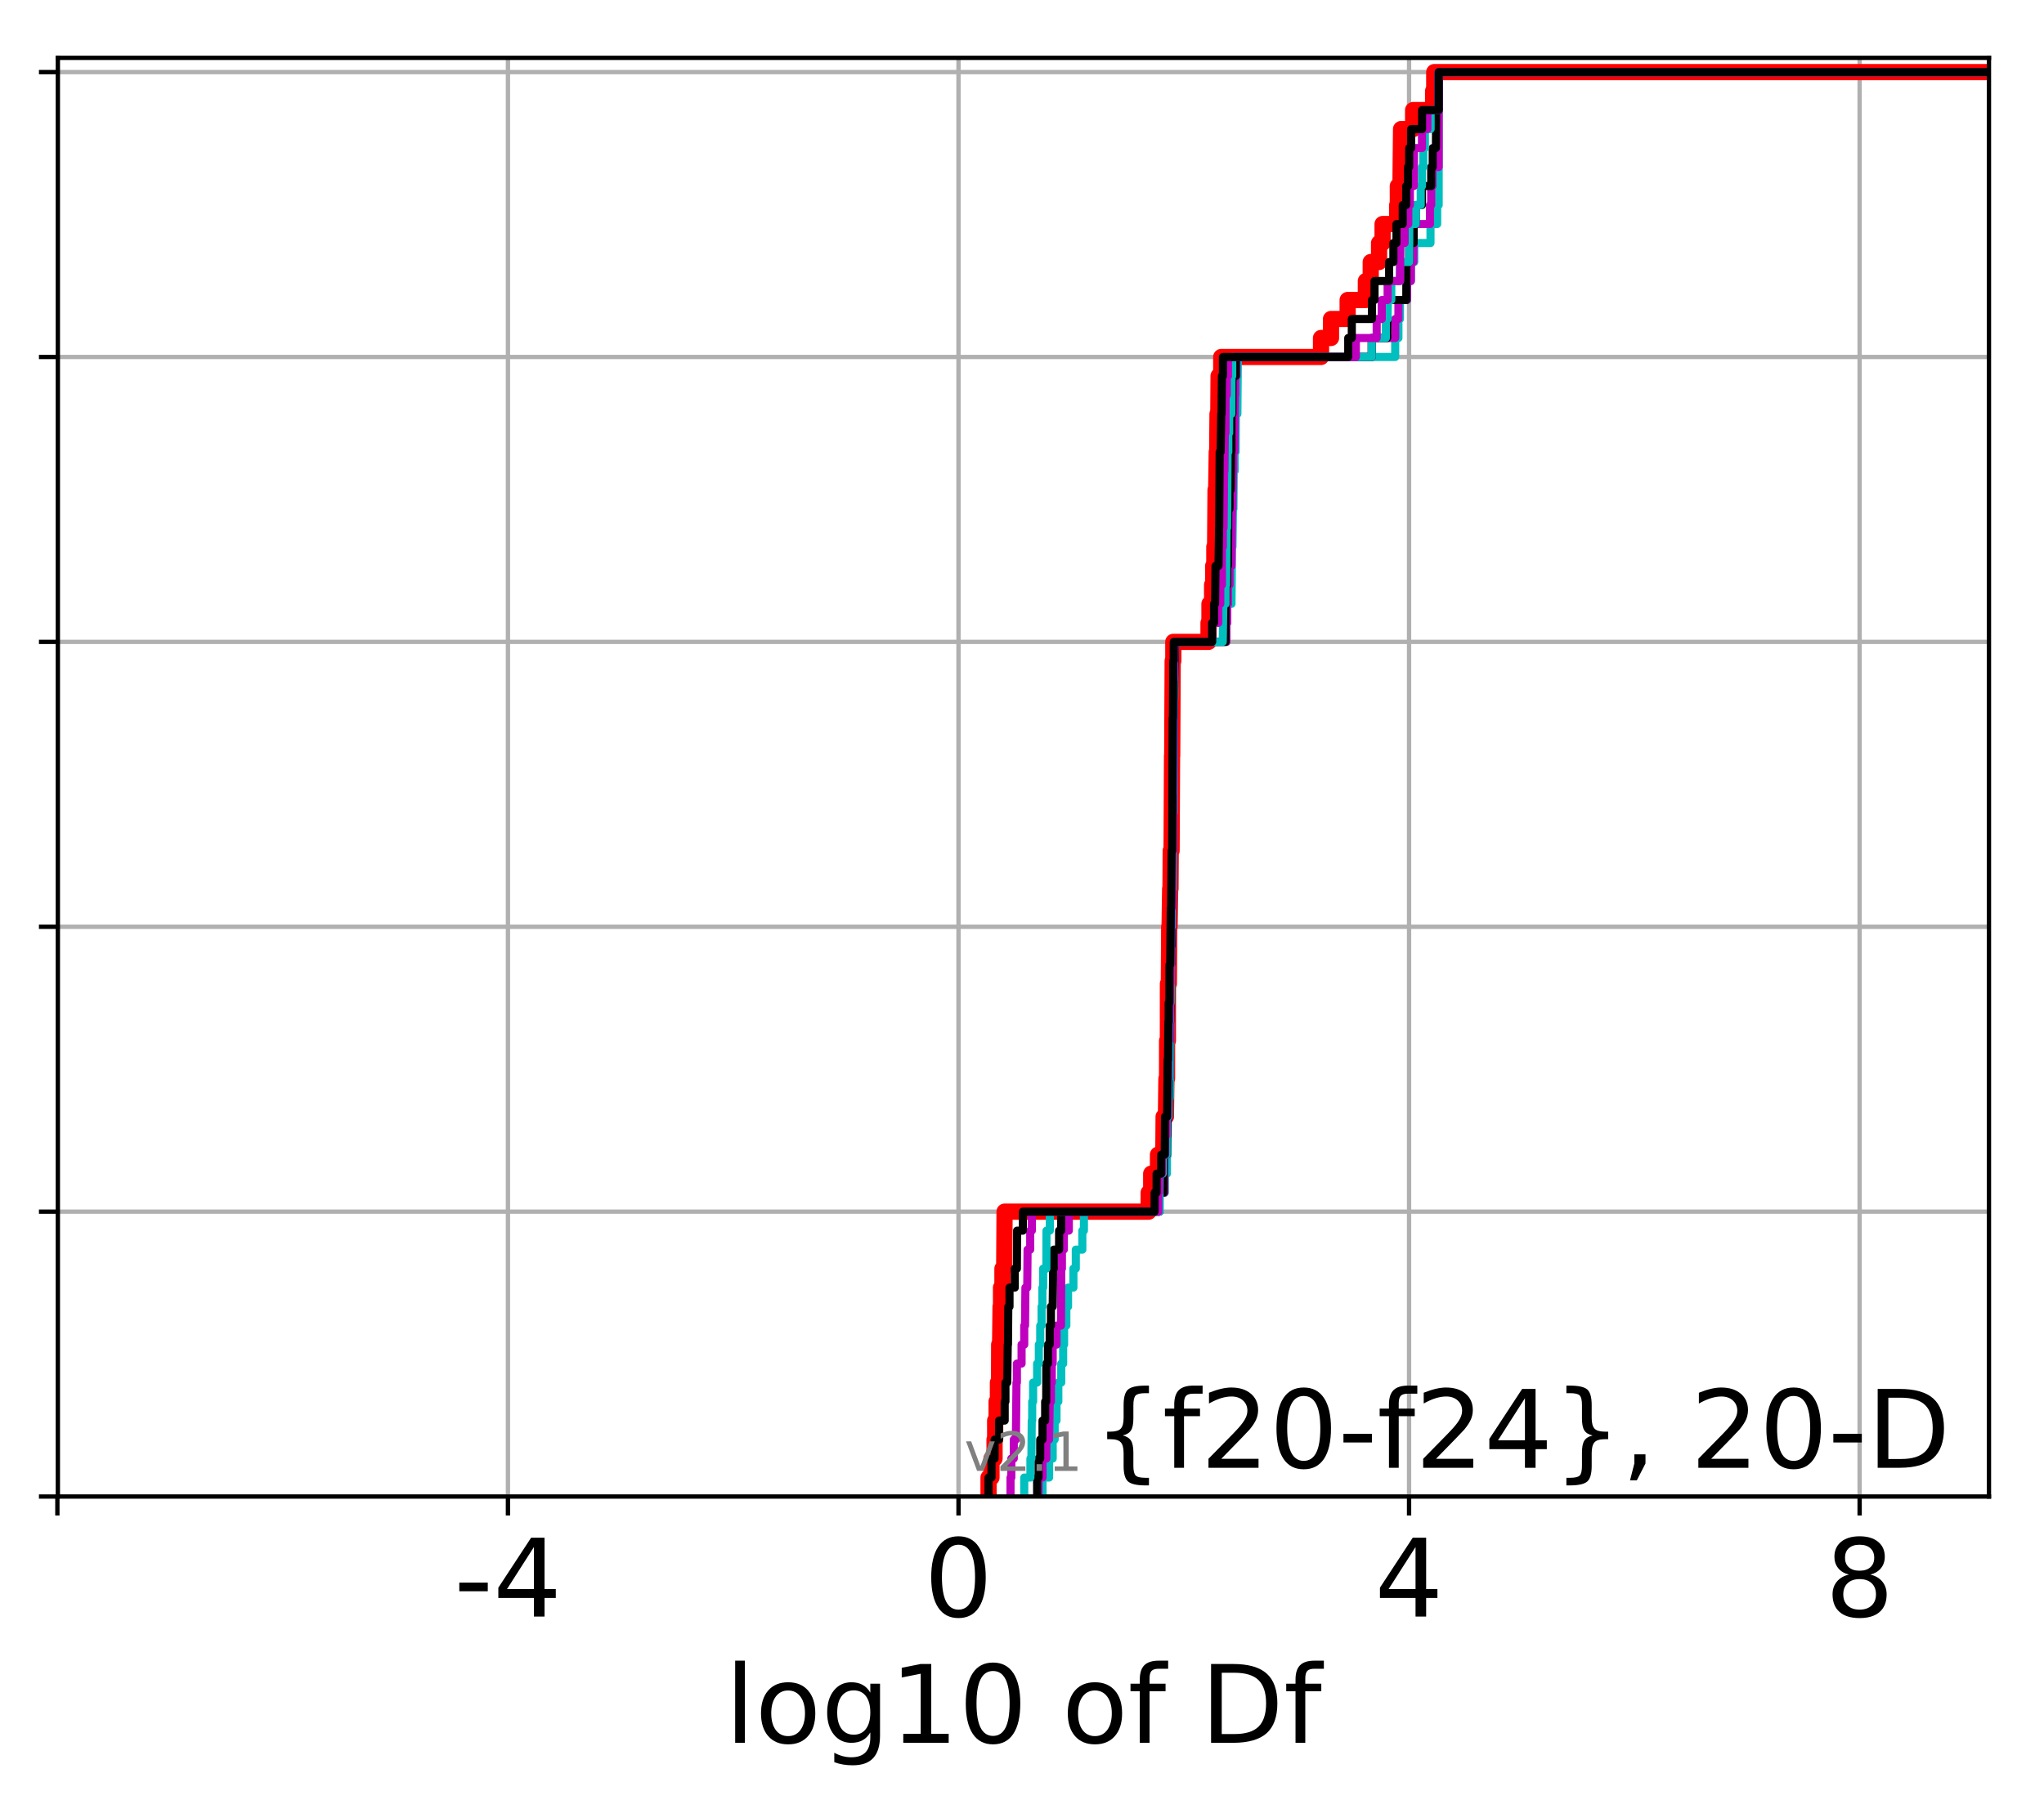 <?xml version="1.0" encoding="utf-8" standalone="no"?>
<!DOCTYPE svg PUBLIC "-//W3C//DTD SVG 1.1//EN"
  "http://www.w3.org/Graphics/SVG/1.1/DTD/svg11.dtd">
<!-- Created with matplotlib (http://matplotlib.org/) -->
<svg height="333pt" version="1.1" viewBox="0 0 378 333" width="378pt" xmlns="http://www.w3.org/2000/svg" xmlns:xlink="http://www.w3.org/1999/xlink">
 <defs>
  <style type="text/css">
*{stroke-linecap:butt;stroke-linejoin:round;}
  </style>
 </defs>
 <g id="figure_1">
  <g id="patch_1">
   <path d="M 0 333.724 
L 378.52 333.724 
L 378.52 0 
L 0 0 
z
" style="fill:#ffffff;"/>
  </g>
  <g id="axes_1">
   <g id="patch_2">
    <path d="M 10.7 276.812 
L 367.82 276.812 
L 367.82 10.7 
L 10.7 10.7 
z
" style="fill:#ffffff;"/>
   </g>
   <g id="matplotlib.axis_1">
    <g id="xtick_1">
     <g id="line2d_1">
      <path clip-path="url(#pa9ce031918)" d="M 10.61 276.812 
L 10.61 10.7 
" style="fill:none;stroke:#b0b0b0;stroke-linecap:square;stroke-width:0.8;"/>
     </g>
     <g id="line2d_2">
      <defs>
       <path d="M 0 0 
L 0 3.5 
" id="m6e8973c78f" style="stroke:#000000;stroke-width:0.8;"/>
      </defs>
      <g>
       <use style="stroke:#000000;stroke-width:0.8;" x="10.61" xlink:href="#m6e8973c78f" y="276.812"/>
      </g>
     </g>
    </g>
    <g id="xtick_2">
     <g id="line2d_3">
      <path clip-path="url(#pa9ce031918)" d="M 93.933 276.812 
L 93.933 10.7 
" style="fill:none;stroke:#b0b0b0;stroke-linecap:square;stroke-width:0.8;"/>
     </g>
     <g id="line2d_4">
      <g>
       <use style="stroke:#000000;stroke-width:0.8;" x="93.933" xlink:href="#m6e8973c78f" y="276.812"/>
      </g>
     </g>
     <g id="text_1">
      <!-- -4 -->
      <defs>
       <path d="M 4.891 31.391 
L 31.203 31.391 
L 31.203 23.391 
L 4.891 23.391 
z
" id="DejaVuSans-2d"/>
       <path d="M 37.797 64.312 
L 12.891 25.391 
L 37.797 25.391 
z
M 35.203 72.906 
L 47.609 72.906 
L 47.609 25.391 
L 58.016 25.391 
L 58.016 17.188 
L 47.609 17.188 
L 47.609 0 
L 37.797 0 
L 37.797 17.188 
L 4.891 17.188 
L 4.891 26.703 
z
" id="DejaVuSans-34"/>
      </defs>
      <g transform="translate(83.963 299.009)scale(0.2 -0.2)">
       <use xlink:href="#DejaVuSans-2d"/>
       <use x="36.084" xlink:href="#DejaVuSans-34"/>
      </g>
     </g>
    </g>
    <g id="xtick_3">
     <g id="line2d_5">
      <path clip-path="url(#pa9ce031918)" d="M 177.257 276.812 
L 177.257 10.7 
" style="fill:none;stroke:#b0b0b0;stroke-linecap:square;stroke-width:0.8;"/>
     </g>
     <g id="line2d_6">
      <g>
       <use style="stroke:#000000;stroke-width:0.8;" x="177.257" xlink:href="#m6e8973c78f" y="276.812"/>
      </g>
     </g>
     <g id="text_2">
      <!-- 0 -->
      <defs>
       <path d="M 31.781 66.406 
Q 24.172 66.406 20.328 58.906 
Q 16.5 51.422 16.5 36.375 
Q 16.5 21.391 20.328 13.891 
Q 24.172 6.391 31.781 6.391 
Q 39.453 6.391 43.281 13.891 
Q 47.125 21.391 47.125 36.375 
Q 47.125 51.422 43.281 58.906 
Q 39.453 66.406 31.781 66.406 
M 31.781 74.219 
Q 44.047 74.219 50.516 64.516 
Q 56.984 54.828 56.984 36.375 
Q 56.984 17.969 50.516 8.266 
Q 44.047 -1.422 31.781 -1.422 
Q 19.531 -1.422 13.062 8.266 
Q 6.594 17.969 6.594 36.375 
Q 6.594 54.828 13.062 64.516 
Q 19.531 74.219 31.781 74.219 
" id="DejaVuSans-30"/>
      </defs>
      <g transform="translate(170.894 299.009)scale(0.2 -0.2)">
       <use xlink:href="#DejaVuSans-30"/>
      </g>
     </g>
    </g>
    <g id="xtick_4">
     <g id="line2d_7">
      <path clip-path="url(#pa9ce031918)" d="M 260.58 276.812 
L 260.58 10.7 
" style="fill:none;stroke:#b0b0b0;stroke-linecap:square;stroke-width:0.8;"/>
     </g>
     <g id="line2d_8">
      <g>
       <use style="stroke:#000000;stroke-width:0.8;" x="260.58" xlink:href="#m6e8973c78f" y="276.812"/>
      </g>
     </g>
     <g id="text_3">
      <!-- 4 -->
      <g transform="translate(254.218 299.009)scale(0.2 -0.2)">
       <use xlink:href="#DejaVuSans-34"/>
      </g>
     </g>
    </g>
    <g id="xtick_5">
     <g id="line2d_9">
      <path clip-path="url(#pa9ce031918)" d="M 343.904 276.812 
L 343.904 10.7 
" style="fill:none;stroke:#b0b0b0;stroke-linecap:square;stroke-width:0.8;"/>
     </g>
     <g id="line2d_10">
      <g>
       <use style="stroke:#000000;stroke-width:0.8;" x="343.904" xlink:href="#m6e8973c78f" y="276.812"/>
      </g>
     </g>
     <g id="text_4">
      <!-- 8 -->
      <defs>
       <path d="M 31.781 34.625 
Q 24.75 34.625 20.719 30.859 
Q 16.703 27.094 16.703 20.516 
Q 16.703 13.922 20.719 10.156 
Q 24.75 6.391 31.781 6.391 
Q 38.812 6.391 42.859 10.172 
Q 46.922 13.969 46.922 20.516 
Q 46.922 27.094 42.891 30.859 
Q 38.875 34.625 31.781 34.625 
M 21.922 38.812 
Q 15.578 40.375 12.031 44.719 
Q 8.5 49.078 8.5 55.328 
Q 8.5 64.062 14.719 69.141 
Q 20.953 74.219 31.781 74.219 
Q 42.672 74.219 48.875 69.141 
Q 55.078 64.062 55.078 55.328 
Q 55.078 49.078 51.531 44.719 
Q 48 40.375 41.703 38.812 
Q 48.828 37.156 52.797 32.312 
Q 56.781 27.484 56.781 20.516 
Q 56.781 9.906 50.312 4.234 
Q 43.844 -1.422 31.781 -1.422 
Q 19.734 -1.422 13.25 4.234 
Q 6.781 9.906 6.781 20.516 
Q 6.781 27.484 10.781 32.312 
Q 14.797 37.156 21.922 38.812 
M 18.312 54.391 
Q 18.312 48.734 21.844 45.562 
Q 25.391 42.391 31.781 42.391 
Q 38.141 42.391 41.719 45.562 
Q 45.312 48.734 45.312 54.391 
Q 45.312 60.062 41.719 63.234 
Q 38.141 66.406 31.781 66.406 
Q 25.391 66.406 21.844 63.234 
Q 18.312 60.062 18.312 54.391 
" id="DejaVuSans-38"/>
      </defs>
      <g transform="translate(337.541 299.009)scale(0.2 -0.2)">
       <use xlink:href="#DejaVuSans-38"/>
      </g>
     </g>
    </g>
    <g id="text_5">
     <!-- log10 of Df -->
     <defs>
      <path d="M 9.422 75.984 
L 18.406 75.984 
L 18.406 0 
L 9.422 0 
z
" id="DejaVuSans-6c"/>
      <path d="M 30.609 48.391 
Q 23.391 48.391 19.188 42.75 
Q 14.984 37.109 14.984 27.297 
Q 14.984 17.484 19.156 11.844 
Q 23.344 6.203 30.609 6.203 
Q 37.797 6.203 41.984 11.859 
Q 46.188 17.531 46.188 27.297 
Q 46.188 37.016 41.984 42.703 
Q 37.797 48.391 30.609 48.391 
M 30.609 56 
Q 42.328 56 49.016 48.375 
Q 55.719 40.766 55.719 27.297 
Q 55.719 13.875 49.016 6.219 
Q 42.328 -1.422 30.609 -1.422 
Q 18.844 -1.422 12.172 6.219 
Q 5.516 13.875 5.516 27.297 
Q 5.516 40.766 12.172 48.375 
Q 18.844 56 30.609 56 
" id="DejaVuSans-6f"/>
      <path d="M 45.406 27.984 
Q 45.406 37.75 41.375 43.109 
Q 37.359 48.484 30.078 48.484 
Q 22.859 48.484 18.828 43.109 
Q 14.797 37.75 14.797 27.984 
Q 14.797 18.266 18.828 12.891 
Q 22.859 7.516 30.078 7.516 
Q 37.359 7.516 41.375 12.891 
Q 45.406 18.266 45.406 27.984 
M 54.391 6.781 
Q 54.391 -7.172 48.188 -13.984 
Q 42 -20.797 29.203 -20.797 
Q 24.469 -20.797 20.266 -20.094 
Q 16.062 -19.391 12.109 -17.922 
L 12.109 -9.188 
Q 16.062 -11.328 19.922 -12.344 
Q 23.781 -13.375 27.781 -13.375 
Q 36.625 -13.375 41.016 -8.766 
Q 45.406 -4.156 45.406 5.172 
L 45.406 9.625 
Q 42.625 4.781 38.281 2.391 
Q 33.938 0 27.875 0 
Q 17.828 0 11.672 7.656 
Q 5.516 15.328 5.516 27.984 
Q 5.516 40.672 11.672 48.328 
Q 17.828 56 27.875 56 
Q 33.938 56 38.281 53.609 
Q 42.625 51.219 45.406 46.391 
L 45.406 54.688 
L 54.391 54.688 
z
" id="DejaVuSans-67"/>
      <path d="M 12.406 8.297 
L 28.516 8.297 
L 28.516 63.922 
L 10.984 60.406 
L 10.984 69.391 
L 28.422 72.906 
L 38.281 72.906 
L 38.281 8.297 
L 54.391 8.297 
L 54.391 0 
L 12.406 0 
z
" id="DejaVuSans-31"/>
      <path id="DejaVuSans-20"/>
      <path d="M 37.109 75.984 
L 37.109 68.5 
L 28.516 68.5 
Q 23.688 68.5 21.797 66.547 
Q 19.922 64.594 19.922 59.516 
L 19.922 54.688 
L 34.719 54.688 
L 34.719 47.703 
L 19.922 47.703 
L 19.922 0 
L 10.891 0 
L 10.891 47.703 
L 2.297 47.703 
L 2.297 54.688 
L 10.891 54.688 
L 10.891 58.5 
Q 10.891 67.625 15.141 71.797 
Q 19.391 75.984 28.609 75.984 
z
" id="DejaVuSans-66"/>
      <path d="M 19.672 64.797 
L 19.672 8.109 
L 31.594 8.109 
Q 46.688 8.109 53.688 14.938 
Q 60.688 21.781 60.688 36.531 
Q 60.688 51.172 53.688 57.984 
Q 46.688 64.797 31.594 64.797 
z
M 9.812 72.906 
L 30.078 72.906 
Q 51.266 72.906 61.172 64.094 
Q 71.094 55.281 71.094 36.531 
Q 71.094 17.672 61.125 8.828 
Q 51.172 0 30.078 0 
L 9.812 0 
z
" id="DejaVuSans-44"/>
     </defs>
     <g transform="translate(134.074 322.365)scale(0.2 -0.2)">
      <use xlink:href="#DejaVuSans-6c"/>
      <use x="27.783" xlink:href="#DejaVuSans-6f"/>
      <use x="88.965" xlink:href="#DejaVuSans-67"/>
      <use x="152.441" xlink:href="#DejaVuSans-31"/>
      <use x="216.064" xlink:href="#DejaVuSans-30"/>
      <use x="279.688" xlink:href="#DejaVuSans-20"/>
      <use x="311.475" xlink:href="#DejaVuSans-6f"/>
      <use x="372.656" xlink:href="#DejaVuSans-66"/>
      <use x="407.861" xlink:href="#DejaVuSans-20"/>
      <use x="439.648" xlink:href="#DejaVuSans-44"/>
      <use x="516.65" xlink:href="#DejaVuSans-66"/>
     </g>
    </g>
   </g>
   <g id="matplotlib.axis_2">
    <g id="ytick_1">
     <g id="line2d_11">
      <path clip-path="url(#pa9ce031918)" d="M 10.7 276.812 
L 367.82 276.812 
" style="fill:none;stroke:#b0b0b0;stroke-linecap:square;stroke-width:0.8;"/>
     </g>
     <g id="line2d_12">
      <defs>
       <path d="M 0 0 
L -3.5 0 
" id="maba3bb653d" style="stroke:#000000;stroke-width:0.8;"/>
      </defs>
      <g>
       <use style="stroke:#000000;stroke-width:0.8;" x="10.7" xlink:href="#maba3bb653d" y="276.812"/>
      </g>
     </g>
    </g>
    <g id="ytick_2">
     <g id="line2d_13">
      <path clip-path="url(#pa9ce031918)" d="M 10.7 224.117 
L 367.82 224.117 
" style="fill:none;stroke:#b0b0b0;stroke-linecap:square;stroke-width:0.8;"/>
     </g>
     <g id="line2d_14">
      <g>
       <use style="stroke:#000000;stroke-width:0.8;" x="10.7" xlink:href="#maba3bb653d" y="224.117"/>
      </g>
     </g>
    </g>
    <g id="ytick_3">
     <g id="line2d_15">
      <path clip-path="url(#pa9ce031918)" d="M 10.7 171.421 
L 367.82 171.421 
" style="fill:none;stroke:#b0b0b0;stroke-linecap:square;stroke-width:0.8;"/>
     </g>
     <g id="line2d_16">
      <g>
       <use style="stroke:#000000;stroke-width:0.8;" x="10.7" xlink:href="#maba3bb653d" y="171.421"/>
      </g>
     </g>
    </g>
    <g id="ytick_4">
     <g id="line2d_17">
      <path clip-path="url(#pa9ce031918)" d="M 10.7 118.726 
L 367.82 118.726 
" style="fill:none;stroke:#b0b0b0;stroke-linecap:square;stroke-width:0.8;"/>
     </g>
     <g id="line2d_18">
      <g>
       <use style="stroke:#000000;stroke-width:0.8;" x="10.7" xlink:href="#maba3bb653d" y="118.726"/>
      </g>
     </g>
    </g>
    <g id="ytick_5">
     <g id="line2d_19">
      <path clip-path="url(#pa9ce031918)" d="M 10.7 66.03 
L 367.82 66.03 
" style="fill:none;stroke:#b0b0b0;stroke-linecap:square;stroke-width:0.8;"/>
     </g>
     <g id="line2d_20">
      <g>
       <use style="stroke:#000000;stroke-width:0.8;" x="10.7" xlink:href="#maba3bb653d" y="66.03"/>
      </g>
     </g>
    </g>
    <g id="ytick_6">
     <g id="line2d_21">
      <path clip-path="url(#pa9ce031918)" d="M 10.7 13.335 
L 367.82 13.335 
" style="fill:none;stroke:#b0b0b0;stroke-linecap:square;stroke-width:0.8;"/>
     </g>
     <g id="line2d_22">
      <g>
       <use style="stroke:#000000;stroke-width:0.8;" x="10.7" xlink:href="#maba3bb653d" y="13.335"/>
      </g>
     </g>
    </g>
   </g>
   <g id="line2d_23">
    <path clip-path="url(#pa9ce031918)" d="M 182.812 276.812 
L 182.812 273.299 
L 183.357 273.299 
L 183.357 269.786 
L 183.922 269.786 
L 183.922 266.273 
L 184.037 266.273 
L 184.037 262.76 
L 184.301 262.76 
L 184.301 259.247 
L 184.548 259.247 
L 184.548 255.734 
L 184.759 255.734 
L 184.779 248.708 
L 184.953 248.708 
L 185.037 241.682 
L 185.12 241.682 
L 185.12 238.169 
L 185.384 238.169 
L 185.384 234.656 
L 185.709 234.656 
L 185.775 224.117 
L 212.425 224.117 
L 212.425 220.604 
L 212.894 220.604 
L 212.894 217.09 
L 214.148 217.09 
L 214.148 213.577 
L 215.134 213.577 
L 215.189 206.551 
L 215.616 206.551 
L 215.707 199.525 
L 215.822 199.525 
L 215.832 192.499 
L 215.982 192.499 
L 215.987 181.96 
L 216.154 181.96 
L 216.222 171.421 
L 216.293 171.421 
L 216.398 164.395 
L 216.462 164.395 
L 216.504 157.369 
L 216.664 157.369 
L 216.748 139.804 
L 216.779 139.804 
L 216.865 122.239 
L 216.982 122.239 
L 216.982 118.726 
L 223.493 118.726 
L 223.493 115.213 
L 223.668 115.213 
L 223.668 111.7 
L 224.155 111.7 
L 224.155 108.187 
L 224.36 108.187 
L 224.36 104.674 
L 224.568 104.674 
L 224.568 101.161 
L 224.714 101.161 
L 224.791 90.621 
L 224.907 90.621 
L 225.016 83.595 
L 225.099 83.595 
L 225.157 76.569 
L 225.305 76.569 
L 225.353 69.543 
L 225.844 69.543 
L 225.844 66.03 
L 244.297 66.03 
L 244.297 62.517 
L 246.145 62.517 
L 246.145 59.004 
L 249.223 59.004 
L 249.223 55.491 
L 252.591 55.491 
L 252.591 51.978 
L 253.492 51.978 
L 253.492 48.465 
L 255.033 48.465 
L 255.033 44.952 
L 255.683 44.952 
L 255.683 41.439 
L 258.388 41.439 
L 258.388 37.926 
L 258.503 37.926 
L 258.503 34.413 
L 258.991 34.413 
L 259.101 23.874 
L 261.329 23.874 
L 261.329 20.361 
L 265.027 20.361 
L 265.027 16.848 
L 265.237 16.848 
L 265.237 13.335 
L 265.237 13.335 
L 367.82 13.335 
L 367.82 13.335 
" style="fill:none;stroke:#ff0000;stroke-linecap:square;stroke-width:3;"/>
   </g>
   <g id="line2d_24">
    <path clip-path="url(#pa9ce031918)" d="M 192.795 276.812 
L 192.795 273.299 
L 194.011 273.299 
L 194.011 269.786 
L 194.675 269.786 
L 194.675 266.273 
L 195.04 266.273 
L 195.04 262.76 
L 195.381 262.76 
L 195.381 259.247 
L 195.717 259.247 
L 195.717 255.734 
L 196.261 255.734 
L 196.261 252.221 
L 196.612 252.221 
L 196.612 248.708 
L 196.783 248.708 
L 196.783 245.195 
L 197.202 245.195 
L 197.202 241.682 
L 197.516 241.682 
L 197.516 238.169 
L 198.507 238.169 
L 198.507 234.656 
L 198.951 234.656 
L 198.951 231.143 
L 200.157 231.143 
L 200.157 227.63 
L 200.45 227.63 
L 200.45 224.117 
L 214.476 224.117 
L 214.476 220.604 
L 215.418 220.604 
L 215.418 217.09 
L 215.799 217.09 
L 215.799 213.577 
L 215.933 213.577 
L 215.944 206.551 
L 216.139 206.551 
L 216.139 203.038 
L 216.365 203.038 
L 216.453 185.473 
L 216.498 185.473 
L 216.579 174.934 
L 216.719 174.934 
L 216.754 167.908 
L 216.842 167.908 
L 216.938 150.343 
L 217.048 150.343 
L 217.13 129.265 
L 217.163 129.265 
L 217.219 122.239 
L 217.278 122.239 
L 217.278 118.726 
L 226.802 118.726 
L 226.802 115.213 
L 226.956 115.213 
L 226.956 111.7 
L 227.741 111.7 
L 227.829 101.161 
L 227.921 101.161 
L 228.012 94.134 
L 228.099 94.134 
L 228.156 87.108 
L 228.344 87.108 
L 228.344 83.595 
L 228.509 83.595 
L 228.549 76.569 
L 228.83 76.569 
L 228.918 66.03 
L 258.017 66.03 
L 258.017 62.517 
L 258.612 62.517 
L 258.612 59.004 
L 258.897 59.004 
L 258.897 55.491 
L 260.206 55.491 
L 260.206 51.978 
L 260.914 51.978 
L 260.914 48.465 
L 261.538 48.465 
L 261.538 44.952 
L 264.544 44.952 
L 264.544 41.439 
L 265.781 41.439 
L 265.781 37.926 
L 266.057 37.926 
L 266.057 13.335 
L 266.057 13.335 
L 367.82 13.335 
L 367.82 13.335 
" style="fill:none;stroke:#00bfbf;stroke-linecap:square;stroke-width:1.5;"/>
   </g>
   <g id="line2d_25">
    <path clip-path="url(#pa9ce031918)" d="M 192.061 276.812 
L 192.061 273.299 
L 192.795 273.299 
L 192.795 269.786 
L 193.494 269.786 
L 193.494 266.273 
L 194.011 266.273 
L 194.12 259.247 
L 194.353 259.247 
L 194.353 255.734 
L 194.506 255.734 
L 194.506 252.221 
L 194.675 252.221 
L 194.675 248.708 
L 195.381 248.708 
L 195.381 245.195 
L 196.208 245.195 
L 196.261 234.656 
L 196.382 234.656 
L 196.382 231.143 
L 196.741 231.143 
L 196.741 227.63 
L 197.659 227.63 
L 197.659 224.117 
L 214.397 224.117 
L 214.397 220.604 
L 215.33 220.604 
L 215.339 213.577 
L 215.786 213.577 
L 215.786 210.064 
L 215.933 210.064 
L 215.933 206.551 
L 216.139 206.551 
L 216.243 199.525 
L 216.259 199.525 
L 216.262 192.499 
L 216.421 192.499 
L 216.515 178.447 
L 216.579 178.447 
L 216.579 174.934 
L 216.719 174.934 
L 216.754 167.908 
L 216.833 167.908 
L 216.938 150.343 
L 216.983 150.343 
L 217.081 129.265 
L 217.114 129.265 
L 217.219 122.239 
L 217.244 122.239 
L 217.244 118.726 
L 226.802 118.726 
L 226.802 115.213 
L 226.956 115.213 
L 226.956 111.7 
L 227.11 111.7 
L 227.11 108.187 
L 227.375 108.187 
L 227.375 104.674 
L 227.741 104.674 
L 227.829 94.134 
L 227.921 94.134 
L 228 87.108 
L 228.081 87.108 
L 228.081 83.595 
L 228.293 83.595 
L 228.372 73.056 
L 228.435 73.056 
L 228.435 69.543 
L 228.649 69.543 
L 228.649 66.03 
L 253.678 66.03 
L 253.678 62.517 
L 258.017 62.517 
L 258.017 59.004 
L 258.612 59.004 
L 258.612 55.491 
L 260.206 55.491 
L 260.206 51.978 
L 260.914 51.978 
L 260.914 48.465 
L 261.369 48.465 
L 261.431 41.439 
L 264.453 41.439 
L 264.453 37.926 
L 264.672 37.926 
L 264.672 34.413 
L 264.913 34.413 
L 264.913 30.9 
L 266.057 30.9 
L 266.057 13.335 
L 266.057 13.335 
L 367.82 13.335 
L 367.82 13.335 
" style="fill:none;stroke:#bf00bf;stroke-linecap:square;stroke-width:1.5;"/>
   </g>
   <g id="line2d_26">
    <path clip-path="url(#pa9ce031918)" d="M 191.796 276.812 
L 191.796 273.299 
L 192.061 273.299 
L 192.061 269.786 
L 192.37 269.786 
L 192.37 266.273 
L 192.795 266.273 
L 192.795 262.76 
L 193.282 262.76 
L 193.282 259.247 
L 193.482 259.247 
L 193.494 252.221 
L 193.801 252.221 
L 193.801 248.708 
L 194.12 248.708 
L 194.12 245.195 
L 194.353 245.195 
L 194.353 241.682 
L 194.675 241.682 
L 194.761 234.656 
L 194.884 234.656 
L 194.884 231.143 
L 195.86 231.143 
L 195.86 227.63 
L 196.244 227.63 
L 196.244 224.117 
L 214.397 224.117 
L 214.397 220.604 
L 215.185 220.604 
L 215.206 213.577 
L 215.786 213.577 
L 215.86 206.551 
L 216.116 206.551 
L 216.204 199.525 
L 216.243 199.525 
L 216.262 188.986 
L 216.417 188.986 
L 216.505 178.447 
L 216.579 178.447 
L 216.579 174.934 
L 216.697 174.934 
L 216.741 164.395 
L 216.842 164.395 
L 216.938 150.343 
L 216.976 150.343 
L 217.081 129.265 
L 217.114 129.265 
L 217.215 122.239 
L 217.227 122.239 
L 217.227 118.726 
L 226.633 118.726 
L 226.64 111.7 
L 226.745 111.7 
L 226.745 108.187 
L 226.956 108.187 
L 226.956 104.674 
L 227.087 104.674 
L 227.15 94.134 
L 227.375 94.134 
L 227.375 90.621 
L 227.582 90.621 
L 227.671 83.595 
L 227.736 83.595 
L 227.741 76.569 
L 227.921 76.569 
L 227.938 69.543 
L 228.537 69.543 
L 228.537 66.03 
L 253.678 66.03 
L 253.678 62.517 
L 256.542 62.517 
L 256.617 55.491 
L 260.068 55.491 
L 260.092 48.465 
L 260.605 48.465 
L 260.605 44.952 
L 261.431 44.952 
L 261.431 41.439 
L 261.816 41.439 
L 261.816 37.926 
L 262.969 37.926 
L 262.969 34.413 
L 264.672 34.413 
L 264.672 30.9 
L 264.953 30.9 
L 264.953 27.387 
L 265.55 27.387 
L 265.586 20.361 
L 266.057 20.361 
L 266.057 13.335 
L 266.057 13.335 
L 367.82 13.335 
L 367.82 13.335 
" style="fill:none;stroke:#000000;stroke-linecap:square;stroke-width:1.5;"/>
   </g>
   <g id="line2d_27">
    <path clip-path="url(#pa9ce031918)" d="M 189.415 276.812 
L 189.415 273.299 
L 190.557 273.299 
L 190.557 269.786 
L 190.737 269.786 
L 190.805 262.76 
L 190.884 262.76 
L 190.884 259.247 
L 191.056 259.247 
L 191.056 255.734 
L 191.796 255.734 
L 191.796 252.221 
L 192.115 252.221 
L 192.115 248.708 
L 192.37 248.708 
L 192.37 245.195 
L 192.62 245.195 
L 192.62 241.682 
L 192.774 241.682 
L 192.774 238.169 
L 192.914 238.169 
L 192.914 234.656 
L 193.507 234.656 
L 193.528 227.63 
L 194.146 227.63 
L 194.146 224.117 
L 214.397 224.117 
L 214.458 217.09 
L 215.039 217.09 
L 215.039 213.577 
L 215.742 213.577 
L 215.744 206.551 
L 216.066 206.551 
L 216.116 199.525 
L 216.199 199.525 
L 216.259 188.986 
L 216.358 188.986 
L 216.358 185.473 
L 216.484 185.473 
L 216.579 171.421 
L 216.697 171.421 
L 216.729 164.395 
L 216.842 164.395 
L 216.938 146.83 
L 216.976 146.83 
L 217.06 125.752 
L 217.101 125.752 
L 217.163 118.726 
L 226.124 118.726 
L 226.231 111.7 
L 226.64 111.7 
L 226.64 108.187 
L 226.752 108.187 
L 226.819 97.647 
L 226.932 97.647 
L 227.015 83.595 
L 227.153 83.595 
L 227.153 80.082 
L 227.309 80.082 
L 227.309 76.569 
L 227.719 76.569 
L 227.736 69.543 
L 227.877 69.543 
L 227.877 66.03 
L 253.678 66.03 
L 253.678 62.517 
L 256.292 62.517 
L 256.292 59.004 
L 256.617 59.004 
L 256.617 55.491 
L 257.292 55.491 
L 257.292 51.978 
L 258.902 51.978 
L 258.902 48.465 
L 260.605 48.465 
L 260.621 41.439 
L 261.816 41.439 
L 261.816 37.926 
L 262.735 37.926 
L 262.735 34.413 
L 262.969 34.413 
L 262.969 30.9 
L 263.214 30.9 
L 263.214 27.387 
L 263.51 27.387 
L 263.51 23.874 
L 264.57 23.874 
L 264.57 20.361 
L 266.057 20.361 
L 266.057 13.335 
L 266.057 13.335 
L 367.82 13.335 
L 367.82 13.335 
" style="fill:none;stroke:#00bfbf;stroke-linecap:square;stroke-width:1.5;"/>
   </g>
   <g id="line2d_28">
    <path clip-path="url(#pa9ce031918)" d="M 186.875 276.812 
L 186.875 273.299 
L 187.026 273.299 
L 187.026 269.786 
L 187.481 269.786 
L 187.481 266.273 
L 187.873 266.273 
L 187.978 255.734 
L 188.058 255.734 
L 188.058 252.221 
L 188.922 252.221 
L 188.922 248.708 
L 189.415 248.708 
L 189.415 245.195 
L 189.562 245.195 
L 189.633 238.169 
L 189.969 238.169 
L 190.031 231.143 
L 190.517 231.143 
L 190.517 227.63 
L 190.824 227.63 
L 190.824 224.117 
L 214.209 224.117 
L 214.209 220.604 
L 214.336 220.604 
L 214.336 217.09 
L 214.836 217.09 
L 214.836 213.577 
L 215.493 213.577 
L 215.493 210.064 
L 215.638 210.064 
L 215.638 206.551 
L 215.884 206.551 
L 215.958 199.525 
L 216.017 199.525 
L 216.063 192.499 
L 216.16 192.499 
L 216.16 188.986 
L 216.273 188.986 
L 216.378 181.96 
L 216.454 181.96 
L 216.556 171.421 
L 216.579 171.421 
L 216.579 167.908 
L 216.726 167.908 
L 216.758 157.369 
L 216.893 157.369 
L 216.986 125.752 
L 217.06 125.752 
L 217.135 118.726 
L 224.155 118.726 
L 224.155 115.213 
L 225.305 115.213 
L 225.305 111.7 
L 225.668 111.7 
L 225.668 108.187 
L 225.971 108.187 
L 225.976 101.161 
L 226.136 101.161 
L 226.136 97.647 
L 226.274 97.647 
L 226.377 87.108 
L 226.437 87.108 
L 226.508 80.082 
L 226.625 80.082 
L 226.64 73.056 
L 226.864 73.056 
L 226.864 69.543 
L 227.105 69.543 
L 227.105 66.03 
L 250.739 66.03 
L 250.739 62.517 
L 254.592 62.517 
L 254.592 59.004 
L 255.533 59.004 
L 255.533 55.491 
L 256.617 55.491 
L 256.617 51.978 
L 258.902 51.978 
L 258.976 44.952 
L 259.759 44.952 
L 259.759 41.439 
L 260.434 41.439 
L 260.434 37.926 
L 260.731 37.926 
L 260.731 34.413 
L 261.451 34.413 
L 261.495 27.387 
L 262.969 27.387 
L 262.969 23.874 
L 263.959 23.874 
L 263.959 20.361 
L 266.057 20.361 
L 266.057 13.335 
L 266.057 13.335 
L 367.82 13.335 
L 367.82 13.335 
" style="fill:none;stroke:#bf00bf;stroke-linecap:square;stroke-width:1.5;"/>
   </g>
   <g id="line2d_29">
    <path clip-path="url(#pa9ce031918)" d="M 182.812 276.812 
L 182.812 273.299 
L 183.357 273.299 
L 183.357 269.786 
L 183.94 269.786 
L 183.94 266.273 
L 184.759 266.273 
L 184.759 262.76 
L 185.799 262.76 
L 185.799 259.247 
L 185.937 259.247 
L 185.937 255.734 
L 186.269 255.734 
L 186.365 248.708 
L 186.408 248.708 
L 186.465 241.682 
L 186.689 241.682 
L 186.689 238.169 
L 187.664 238.169 
L 187.664 234.656 
L 188.058 234.656 
L 188.09 227.63 
L 189.161 227.63 
L 189.161 224.117 
L 213.531 224.117 
L 213.531 220.604 
L 213.892 220.604 
L 213.892 217.09 
L 214.743 217.09 
L 214.743 213.577 
L 215.397 213.577 
L 215.442 206.551 
L 215.829 206.551 
L 215.931 196.012 
L 215.997 196.012 
L 216.07 188.986 
L 216.124 188.986 
L 216.124 185.473 
L 216.258 185.473 
L 216.269 178.447 
L 216.411 178.447 
L 216.512 167.908 
L 216.567 167.908 
L 216.666 157.369 
L 216.768 157.369 
L 216.866 132.778 
L 216.91 132.778 
L 216.973 122.239 
L 217.064 122.239 
L 217.064 118.726 
L 224.155 118.726 
L 224.155 115.213 
L 224.513 115.213 
L 224.513 111.7 
L 224.702 111.7 
L 224.784 104.674 
L 225.341 104.674 
L 225.445 97.647 
L 225.46 97.647 
L 225.556 83.595 
L 225.736 83.595 
L 225.844 76.569 
L 225.907 76.569 
L 225.971 69.543 
L 226.16 69.543 
L 226.16 66.03 
L 249.33 66.03 
L 249.33 62.517 
L 249.992 62.517 
L 249.992 59.004 
L 253.723 59.004 
L 253.723 55.491 
L 254.196 55.491 
L 254.196 51.978 
L 256.894 51.978 
L 256.894 48.465 
L 257.68 48.465 
L 257.68 44.952 
L 258.255 44.952 
L 258.255 41.439 
L 259.408 41.439 
L 259.408 37.926 
L 260.049 37.926 
L 260.049 34.413 
L 260.387 34.413 
L 260.387 30.9 
L 260.596 30.9 
L 260.596 27.387 
L 260.963 27.387 
L 260.963 23.874 
L 262.984 23.874 
L 262.984 20.361 
L 266.057 20.361 
L 266.057 13.335 
L 266.057 13.335 
L 367.82 13.335 
L 367.82 13.335 
" style="fill:none;stroke:#000000;stroke-linecap:square;stroke-width:1.5;"/>
   </g>
   <g id="patch_3">
    <path d="M 10.7 276.812 
L 10.7 10.7 
" style="fill:none;stroke:#000000;stroke-linecap:square;stroke-linejoin:miter;stroke-width:0.8;"/>
   </g>
   <g id="patch_4">
    <path d="M 367.82 276.812 
L 367.82 10.7 
" style="fill:none;stroke:#000000;stroke-linecap:square;stroke-linejoin:miter;stroke-width:0.8;"/>
   </g>
   <g id="patch_5">
    <path d="M 10.7 276.812 
L 367.82 276.812 
" style="fill:none;stroke:#000000;stroke-linecap:square;stroke-linejoin:miter;stroke-width:0.8;"/>
   </g>
   <g id="patch_6">
    <path d="M 10.7 10.7 
L 367.82 10.7 
" style="fill:none;stroke:#000000;stroke-linecap:square;stroke-linejoin:miter;stroke-width:0.8;"/>
   </g>
   <g id="text_6">
    <!-- {f20-f24}, 20-D -->
    <defs>
     <path d="M 51.125 -9.281 
L 51.125 -16.312 
L 48.094 -16.312 
Q 35.938 -16.312 31.812 -12.688 
Q 27.688 -9.078 27.688 1.703 
L 27.688 13.375 
Q 27.688 20.75 25.047 23.578 
Q 22.406 26.422 15.484 26.422 
L 12.5 26.422 
L 12.5 33.406 
L 15.484 33.406 
Q 22.469 33.406 25.078 36.203 
Q 27.688 39.016 27.688 46.297 
L 27.688 58.016 
Q 27.688 68.797 31.812 72.391 
Q 35.938 75.984 48.094 75.984 
L 51.125 75.984 
L 51.125 69 
L 47.797 69 
Q 40.922 69 38.812 66.844 
Q 36.719 64.703 36.719 57.812 
L 36.719 45.703 
Q 36.719 38.031 34.5 34.562 
Q 32.281 31.109 26.906 29.891 
Q 32.328 28.562 34.516 25.094 
Q 36.719 21.625 36.719 14.016 
L 36.719 1.906 
Q 36.719 -4.984 38.812 -7.125 
Q 40.922 -9.281 47.797 -9.281 
z
" id="DejaVuSans-7b"/>
     <path d="M 19.188 8.297 
L 53.609 8.297 
L 53.609 0 
L 7.328 0 
L 7.328 8.297 
Q 12.938 14.109 22.625 23.891 
Q 32.328 33.688 34.812 36.531 
Q 39.547 41.844 41.422 45.531 
Q 43.312 49.219 43.312 52.781 
Q 43.312 58.594 39.234 62.25 
Q 35.156 65.922 28.609 65.922 
Q 23.969 65.922 18.812 64.312 
Q 13.672 62.703 7.812 59.422 
L 7.812 69.391 
Q 13.766 71.781 18.938 73 
Q 24.125 74.219 28.422 74.219 
Q 39.75 74.219 46.484 68.547 
Q 53.219 62.891 53.219 53.422 
Q 53.219 48.922 51.531 44.891 
Q 49.859 40.875 45.406 35.406 
Q 44.188 33.984 37.641 27.219 
Q 31.109 20.453 19.188 8.297 
" id="DejaVuSans-32"/>
     <path d="M 12.5 -9.281 
L 15.922 -9.281 
Q 22.75 -9.281 24.828 -7.172 
Q 26.906 -5.078 26.906 1.906 
L 26.906 14.016 
Q 26.906 21.625 29.094 25.094 
Q 31.297 28.562 36.719 29.891 
Q 31.297 31.109 29.094 34.562 
Q 26.906 38.031 26.906 45.703 
L 26.906 57.812 
Q 26.906 64.75 24.828 66.875 
Q 22.75 69 15.922 69 
L 12.5 69 
L 12.5 75.984 
L 15.578 75.984 
Q 27.734 75.984 31.812 72.391 
Q 35.891 68.797 35.891 58.016 
L 35.891 46.297 
Q 35.891 39.016 38.516 36.203 
Q 41.156 33.406 48.094 33.406 
L 51.125 33.406 
L 51.125 26.422 
L 48.094 26.422 
Q 41.156 26.422 38.516 23.578 
Q 35.891 20.75 35.891 13.375 
L 35.891 1.703 
Q 35.891 -9.078 31.812 -12.688 
Q 27.734 -16.312 15.578 -16.312 
L 12.5 -16.312 
z
" id="DejaVuSans-7d"/>
     <path d="M 11.719 12.406 
L 22.016 12.406 
L 22.016 4 
L 14.016 -11.625 
L 7.719 -11.625 
L 11.719 4 
z
" id="DejaVuSans-2c"/>
    </defs>
    <g transform="translate(202.253 271.49)scale(0.2 -0.2)">
     <use xlink:href="#DejaVuSans-7b"/>
     <use x="63.623" xlink:href="#DejaVuSans-66"/>
     <use x="98.828" xlink:href="#DejaVuSans-32"/>
     <use x="162.451" xlink:href="#DejaVuSans-30"/>
     <use x="226.074" xlink:href="#DejaVuSans-2d"/>
     <use x="262.158" xlink:href="#DejaVuSans-66"/>
     <use x="297.363" xlink:href="#DejaVuSans-32"/>
     <use x="360.986" xlink:href="#DejaVuSans-34"/>
     <use x="424.609" xlink:href="#DejaVuSans-7d"/>
     <use x="488.232" xlink:href="#DejaVuSans-2c"/>
     <use x="520.02" xlink:href="#DejaVuSans-20"/>
     <use x="551.807" xlink:href="#DejaVuSans-32"/>
     <use x="615.43" xlink:href="#DejaVuSans-30"/>
     <use x="679.053" xlink:href="#DejaVuSans-2d"/>
     <use x="715.137" xlink:href="#DejaVuSans-44"/>
    </g>
   </g>
   <g id="text_7">
    <!-- v2.1 -->
    <defs>
     <path d="M 2.984 54.688 
L 12.5 54.688 
L 29.594 8.797 
L 46.688 54.688 
L 56.203 54.688 
L 35.688 0 
L 23.484 0 
z
" id="DejaVuSans-76"/>
     <path d="M 10.688 12.406 
L 21 12.406 
L 21 0 
L 10.688 0 
z
" id="DejaVuSans-2e"/>
    </defs>
    <g style="fill:#808080;" transform="translate(178.349 272.071)scale(0.1 -0.1)">
     <use xlink:href="#DejaVuSans-76"/>
     <use x="59.18" xlink:href="#DejaVuSans-32"/>
     <use x="122.803" xlink:href="#DejaVuSans-2e"/>
     <use x="154.59" xlink:href="#DejaVuSans-31"/>
    </g>
   </g>
  </g>
 </g>
 <defs>
  <clipPath id="pa9ce031918">
   <rect height="266.112" width="357.12" x="10.7" y="10.7"/>
  </clipPath>
 </defs>
</svg>
